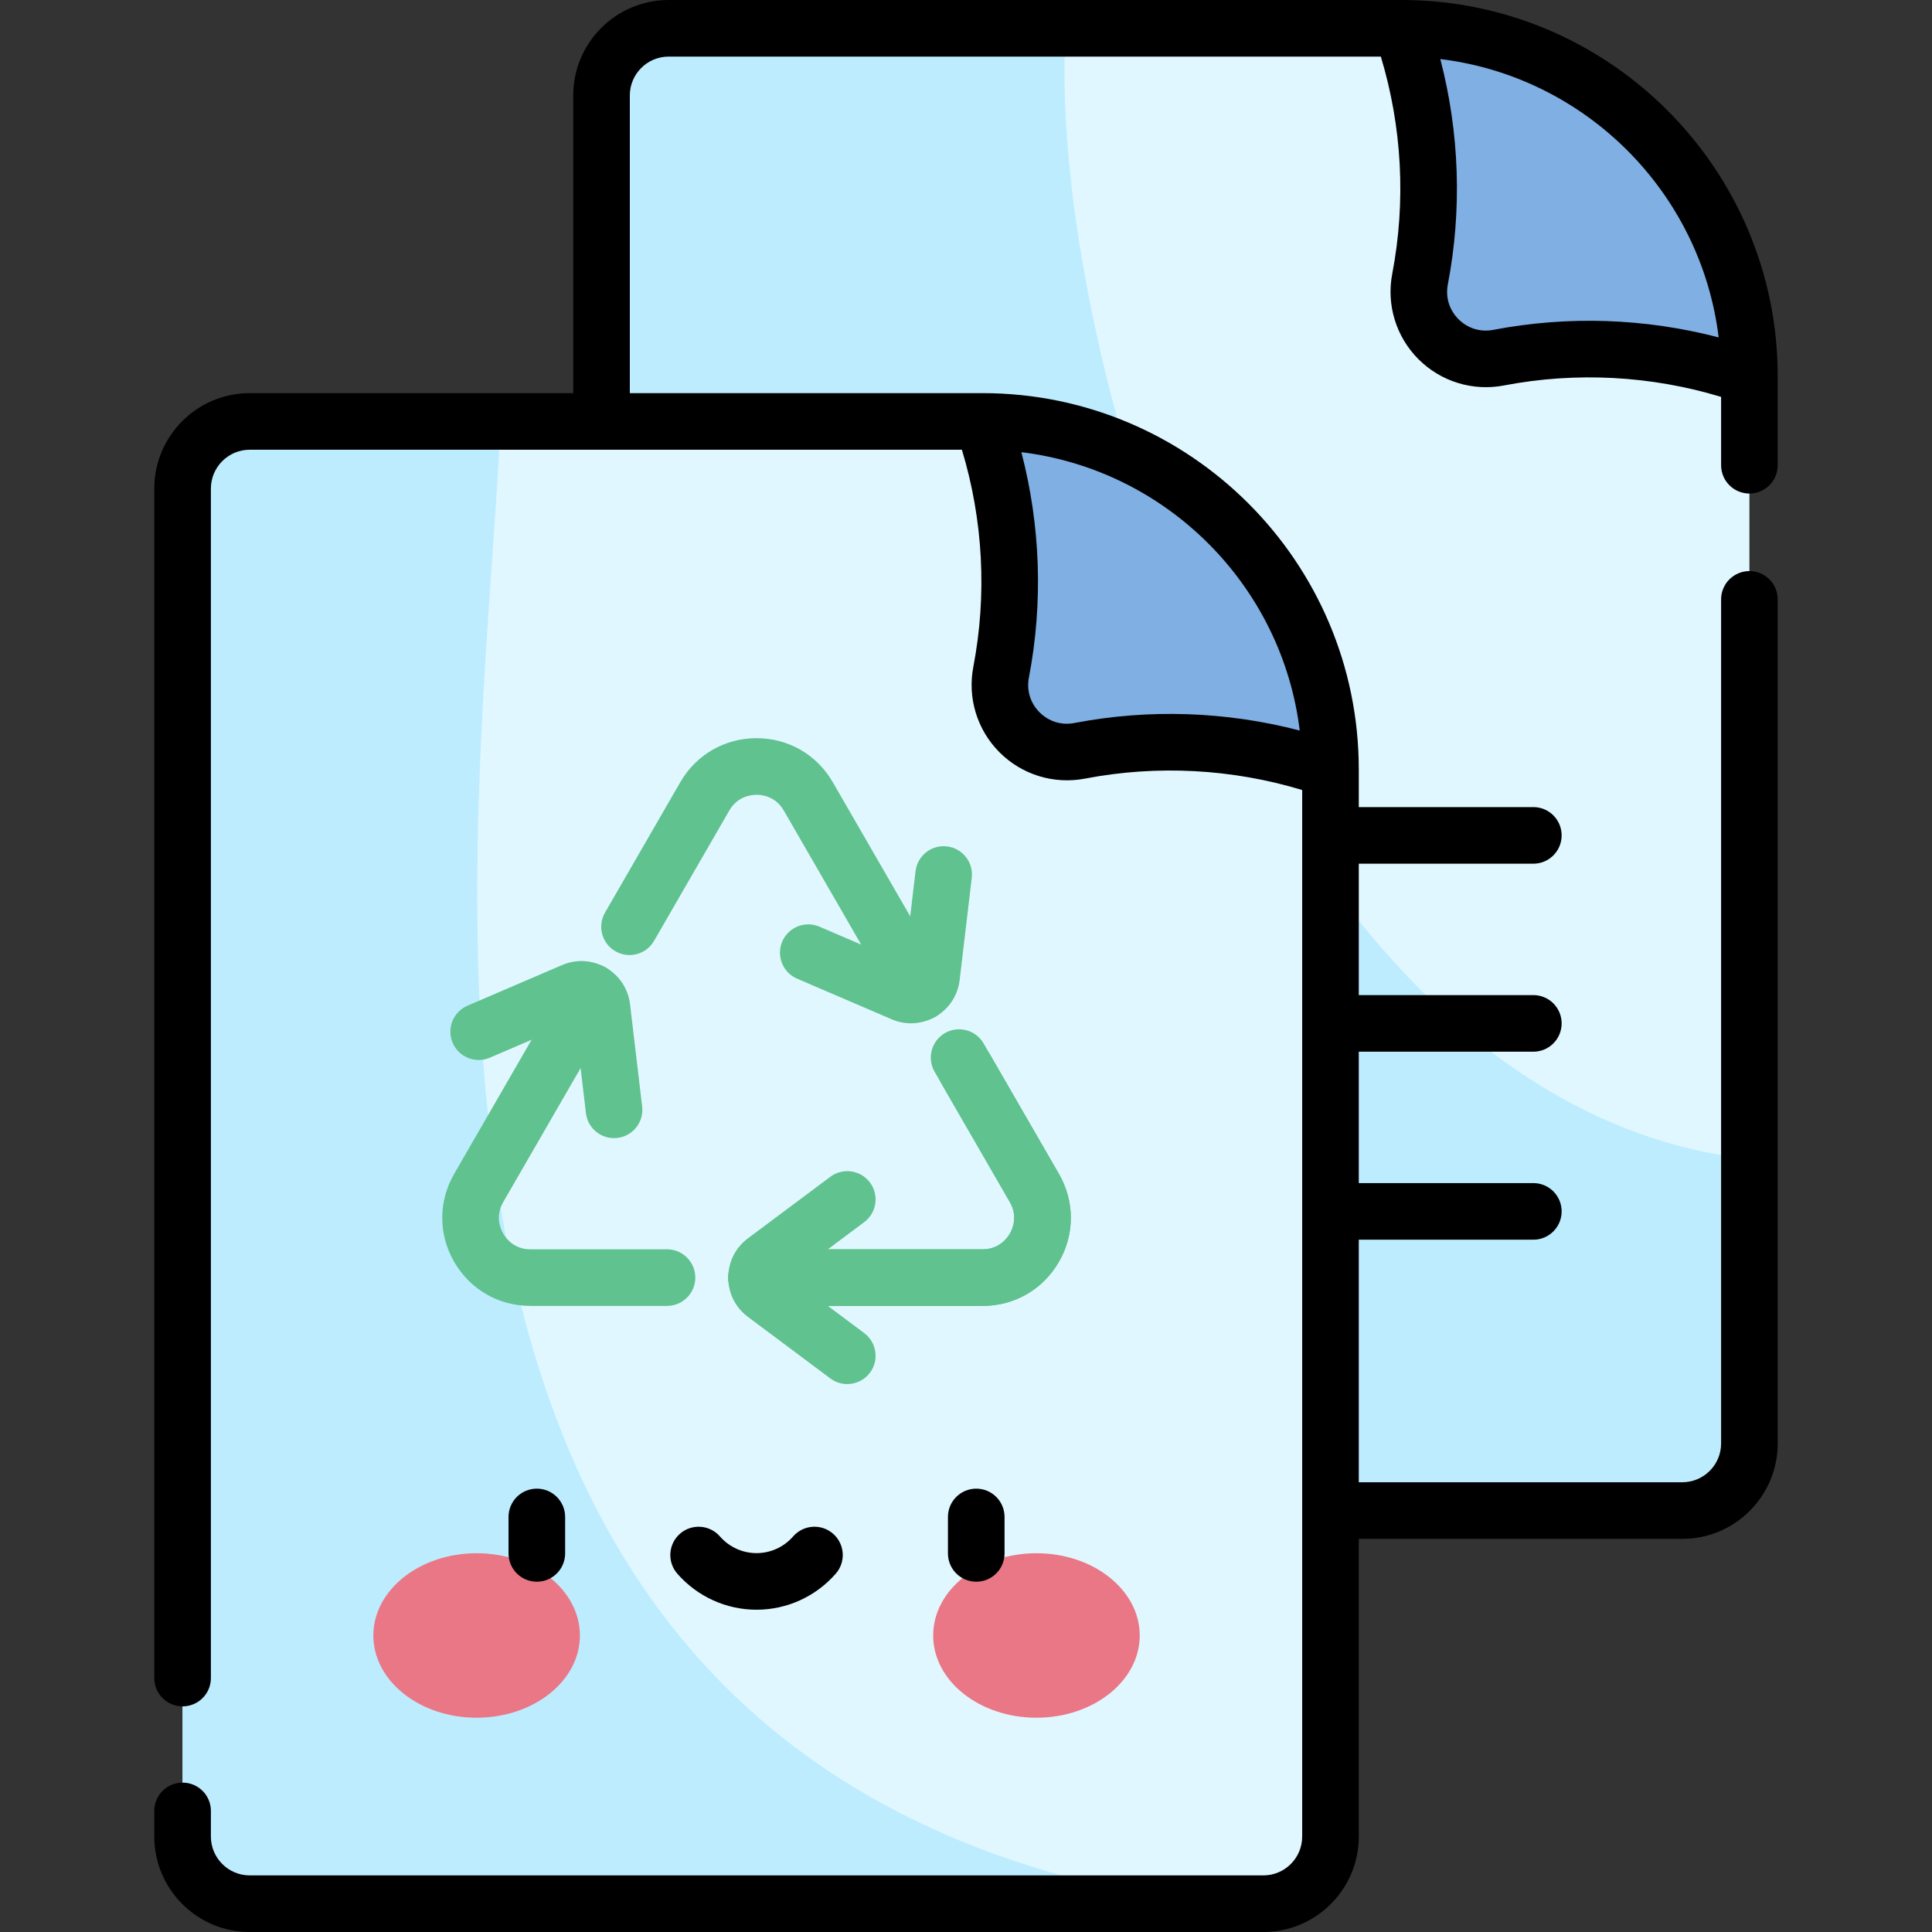 <?xml version="1.0" encoding="iso-8859-1"?>
<!-- Generator: Adobe Illustrator 19.0.0, SVG Export Plug-In . SVG Version: 6.00 Build 0)  -->
<svg version="1.1" id="Capa_1" xmlns="http://www.w3.org/2000/svg" xmlns:xlink="http://www.w3.org/1999/xlink" x="0px" y="0px"
	 viewBox="0 0 512.001 512.001" style="enable-background:new 0 0 512.001 512.001;" xml:space="preserve">
<rect x="0" y="0" width="512.001" height="512.001" fill="#333333" stroke="none"/>
<path style="fill:#E0F7FF;" d="M445.824,400.315H177.198c-9.824,0-17.788-7.964-17.788-17.788V25.288
	c0-9.824,7.964-17.788,17.788-17.788h194.191c50.933,0,92.223,41.29,92.223,92.223v282.805
	C463.612,392.351,455.648,400.315,445.824,400.315z"/>
<path style="fill:#BDECFF;" d="M282.471,7.5H177.198c-9.824,0-17.788,7.964-17.788,17.788v357.239
	c0,9.824,7.964,17.788,17.788,17.788h268.626c9.824,0,17.788-7.964,17.788-17.788v-75.312
	C333.788,292.302,276.86,88.775,282.471,7.5z"/>
<path style="fill:#7FAFE3;" d="M397.143,94.787L397.143,94.787c22.203-4.255,45.138-2.552,66.469,4.936l0,0l0,0
	c0-50.933-41.29-92.223-92.223-92.223l0,0l0,0c7.488,21.331,9.191,44.266,4.936,66.469l0,0
	C373.959,86.315,384.797,97.153,397.143,94.787z"/>
<path style="fill:#E0F7FF;" d="M334.804,504.5H66.178c-9.824,0-17.788-7.964-17.788-17.788V129.473
	c0-9.824,7.964-17.788,17.788-17.788h194.191c50.933,0,92.223,41.29,92.223,92.223v282.805
	C352.592,496.536,344.628,504.5,334.804,504.5z"/>
<path style="fill:#BDECFF;" d="M132.724,111.685H66.178c-9.824,0-17.788,7.964-17.788,17.788v357.239
	c0,9.824,7.964,17.788,17.788,17.788h250.663C86.109,470.111,127.27,226.006,132.724,111.685z"/>
<g>
	<ellipse style="fill:#EA7786;" cx="126.311" cy="433.42" rx="27.37" ry="21.796"/>
	<ellipse style="fill:#EA7786;" cx="274.671" cy="433.42" rx="27.37" ry="21.796"/>
</g>
<path style="fill:#7FAFE3;" d="M286.123,198.972L286.123,198.972c22.203-4.255,45.138-2.552,66.469,4.936l0,0l0,0
	c0-50.933-41.29-92.223-92.223-92.223l0,0l0,0c7.488,21.331,9.191,44.266,4.936,66.469l0,0
	C262.939,190.5,273.777,201.338,286.123,198.972z"/>
<g>
	<path style="fill:#60C28E;" d="M176.764,346.08h-36.195c-8.436,0-15.989-4.361-20.207-11.667
		c-4.217-7.305-4.217-16.027,0.001-23.332l29.961-51.894c2.07-3.587,6.655-4.816,10.245-2.745c3.587,2.071,4.816,6.658,2.745,10.245
		l-29.961,51.894c-2.171,3.76-0.724,7.08,0,8.333c0.723,1.253,2.874,4.167,7.216,4.167h36.195c4.143,0,7.5,3.358,7.5,7.5
		C184.264,342.722,180.906,346.08,176.764,346.08z"/>
	<path style="fill:#60C28E;" d="M260.413,346.08h-59.922c-4.143,0-7.5-3.358-7.5-7.5s3.357-7.5,7.5-7.5h59.922
		c4.342,0,6.493-2.914,7.216-4.167c0.724-1.253,2.171-4.572,0-8.332l-19.949-34.555c-2.071-3.587-0.842-8.174,2.745-10.245
		c3.585-2.072,8.175-0.842,10.245,2.745l19.949,34.554c4.218,7.305,4.218,16.027,0.001,23.332
		C276.402,341.719,268.849,346.08,260.413,346.08z"/>
	<path style="fill:#60C28E;" d="M244.17,270.439c-2.592,0-5.113-1.345-6.502-3.751l-29.961-51.894
		c-2.171-3.76-5.77-4.167-7.216-4.167c-1.447,0-5.046,0.406-7.217,4.167l-19.95,34.554c-2.07,3.587-6.657,4.815-10.245,2.745
		c-3.587-2.071-4.816-6.658-2.745-10.245l19.95-34.554c4.218-7.305,11.771-11.667,20.207-11.667c8.435,0,15.988,4.361,20.206,11.667
		l29.961,51.894c2.071,3.587,0.842,8.174-2.745,10.245C246.732,270.114,245.442,270.439,244.17,270.439z"/>
	<path style="fill:#60C28E;" d="M224.532,366.793c-1.562,0-3.136-0.485-4.482-1.492l-21.844-16.316
		c-3.314-2.476-5.216-6.269-5.216-10.406s1.901-7.93,5.217-10.405l21.843-16.316c3.318-2.479,8.019-1.797,10.497,1.521
		c2.479,3.318,1.798,8.018-1.52,10.497l-19.685,14.704l19.685,14.704c3.318,2.479,3.999,7.178,1.52,10.497
		C229.074,365.752,226.817,366.793,224.532,366.793z"/>
	<path style="fill:#60C28E;" d="M241.434,271.185c-1.735,0-3.478-0.354-5.138-1.066l-25.054-10.76
		c-3.806-1.634-5.566-6.045-3.932-9.851c1.636-3.806,6.045-5.566,9.852-3.932l22.576,9.696l2.891-24.399
		c0.487-4.114,4.222-7.055,8.331-6.566c4.113,0.487,7.053,4.217,6.565,8.33l-3.208,27.076c-0.487,4.108-2.821,7.651-6.404,9.719
		C245.896,270.597,243.671,271.185,241.434,271.185z"/>
	<path style="fill:#60C28E;" d="M162.722,301.62c-3.748,0-6.986-2.805-7.439-6.619l-2.891-24.399l-22.575,9.696
		c-3.807,1.635-8.216-0.126-9.852-3.931c-1.635-3.806,0.126-8.217,3.932-9.851l25.052-10.76c3.801-1.632,8.035-1.383,11.618,0.686
		c3.583,2.068,5.917,5.611,6.404,9.719l3.208,27.076c0.487,4.113-2.452,7.843-6.565,8.33
		C163.315,301.603,163.017,301.62,162.722,301.62z"/>
	<path style="fill:#60C28E;" d="M260.413,346.08h-59.922c-4.143,0-7.5-3.358-7.5-7.5s3.357-7.5,7.5-7.5h59.922
		c4.342,0,6.493-2.914,7.216-4.167c0.724-1.253,2.171-4.572,0-8.332l-18.097-31.346c-2.071-3.588-0.842-8.174,2.745-10.245
		c3.586-2.072,8.175-0.843,10.245,2.745l18.097,31.346c4.218,7.305,4.218,16.027,0.001,23.332
		C276.402,341.719,268.849,346.08,260.413,346.08z"/>
</g>
<path d="M463.612,130.793c4.143,0,7.5-3.358,7.5-7.5v-23.57C471.112,44.735,426.377,0,371.39,0H177.198
	c-13.944,0-25.288,11.344-25.288,25.288v78.896H66.178c-13.944,0-25.288,11.344-25.288,25.288v315.233c0,4.142,3.357,7.5,7.5,7.5
	s7.5-3.358,7.5-7.5V129.473c0-5.673,4.615-10.288,10.288-10.288h188.737c5.632,18.623,6.693,38.408,3.024,57.558
	c-1.579,8.242,1.021,16.706,6.954,22.641c5.935,5.935,14.396,8.537,22.643,6.955c19.147-3.669,38.935-2.608,57.557,3.024v277.35
	c0,5.673-4.615,10.288-10.288,10.288H66.178c-5.673,0-10.288-4.615-10.288-10.288v-6.8c0-4.142-3.357-7.5-7.5-7.5
	s-7.5,3.358-7.5,7.5v6.8c0,13.944,11.344,25.288,25.288,25.288h268.626c13.944,0,25.288-11.344,25.288-25.288v-78.897h85.732
	c13.944,0,25.288-11.344,25.288-25.288V158.843c0-4.142-3.357-7.5-7.5-7.5c-4.142,0-7.5,3.358-7.5,7.5v223.684
	c0,5.673-4.615,10.288-10.288,10.288h-85.732v-64.281h46.261c4.143,0,7.5-3.358,7.5-7.5s-3.357-7.5-7.5-7.5h-46.261v-34.823h46.261
	c4.143,0,7.5-3.358,7.5-7.5s-3.357-7.5-7.5-7.5h-46.261v-34.823h46.261c4.143,0,7.5-3.358,7.5-7.5s-3.357-7.5-7.5-7.5h-46.261v-9.98
	c0-54.987-44.735-99.723-99.723-99.723H166.91V25.288c0-5.673,4.615-10.288,10.288-10.288h188.737
	c5.632,18.623,6.693,38.408,3.024,57.558c-1.579,8.242,1.02,16.706,6.955,22.641c5.934,5.934,14.398,8.535,22.641,6.955
	c19.151-3.668,38.936-2.607,57.558,3.024v18.116C456.112,127.435,459.47,130.793,463.612,130.793z M344.443,193.603
	c-19.464-5.08-39.9-5.797-59.731-1.997c-3.407,0.653-6.763-0.379-9.212-2.83c-2.45-2.45-3.481-5.808-2.829-9.211
	c3.8-19.831,3.083-40.267-1.997-59.732C309.164,124.525,339.751,155.113,344.443,193.603z M395.73,87.421
	c-3.398,0.65-6.76-0.378-9.21-2.83c-2.45-2.45-3.481-5.808-2.829-9.211c3.8-19.831,3.083-40.267-1.996-59.732
	c38.489,4.691,69.077,35.279,73.768,73.769C436,84.337,415.564,83.62,395.73,87.421z M266.216,411.672v-9.665
	c0-4.142-3.357-7.5-7.5-7.5s-7.5,3.358-7.5,7.5v9.665c0,4.142,3.357,7.5,7.5,7.5C262.858,419.172,266.216,415.814,266.216,411.672z
	 M149.766,411.672v-9.665c0-4.142-3.357-7.5-7.5-7.5s-7.5,3.358-7.5,7.5v9.665c0,4.142,3.357,7.5,7.5,7.5
	C146.408,419.172,149.766,415.814,149.766,411.672z M200.491,426.594c8.051,0,15.706-3.487,21.005-9.566
	c2.722-3.123,2.395-7.86-0.727-10.582c-3.125-2.721-7.86-2.396-10.582,0.727c-2.448,2.81-5.982,4.421-9.696,4.421
	s-7.249-1.611-9.697-4.421c-2.723-3.123-7.46-3.447-10.582-0.727c-3.122,2.722-3.448,7.459-0.727,10.582
	C184.784,423.107,192.44,426.594,200.491,426.594z"/>
<g>
</g>
<g>
</g>
<g>
</g>
<g>
</g>
<g>
</g>
<g>
</g>
<g>
</g>
<g>
</g>
<g>
</g>
<g>
</g>
<g>
</g>
<g>
</g>
<g>
</g>
<g>
</g>
<g>
</g>
</svg>

